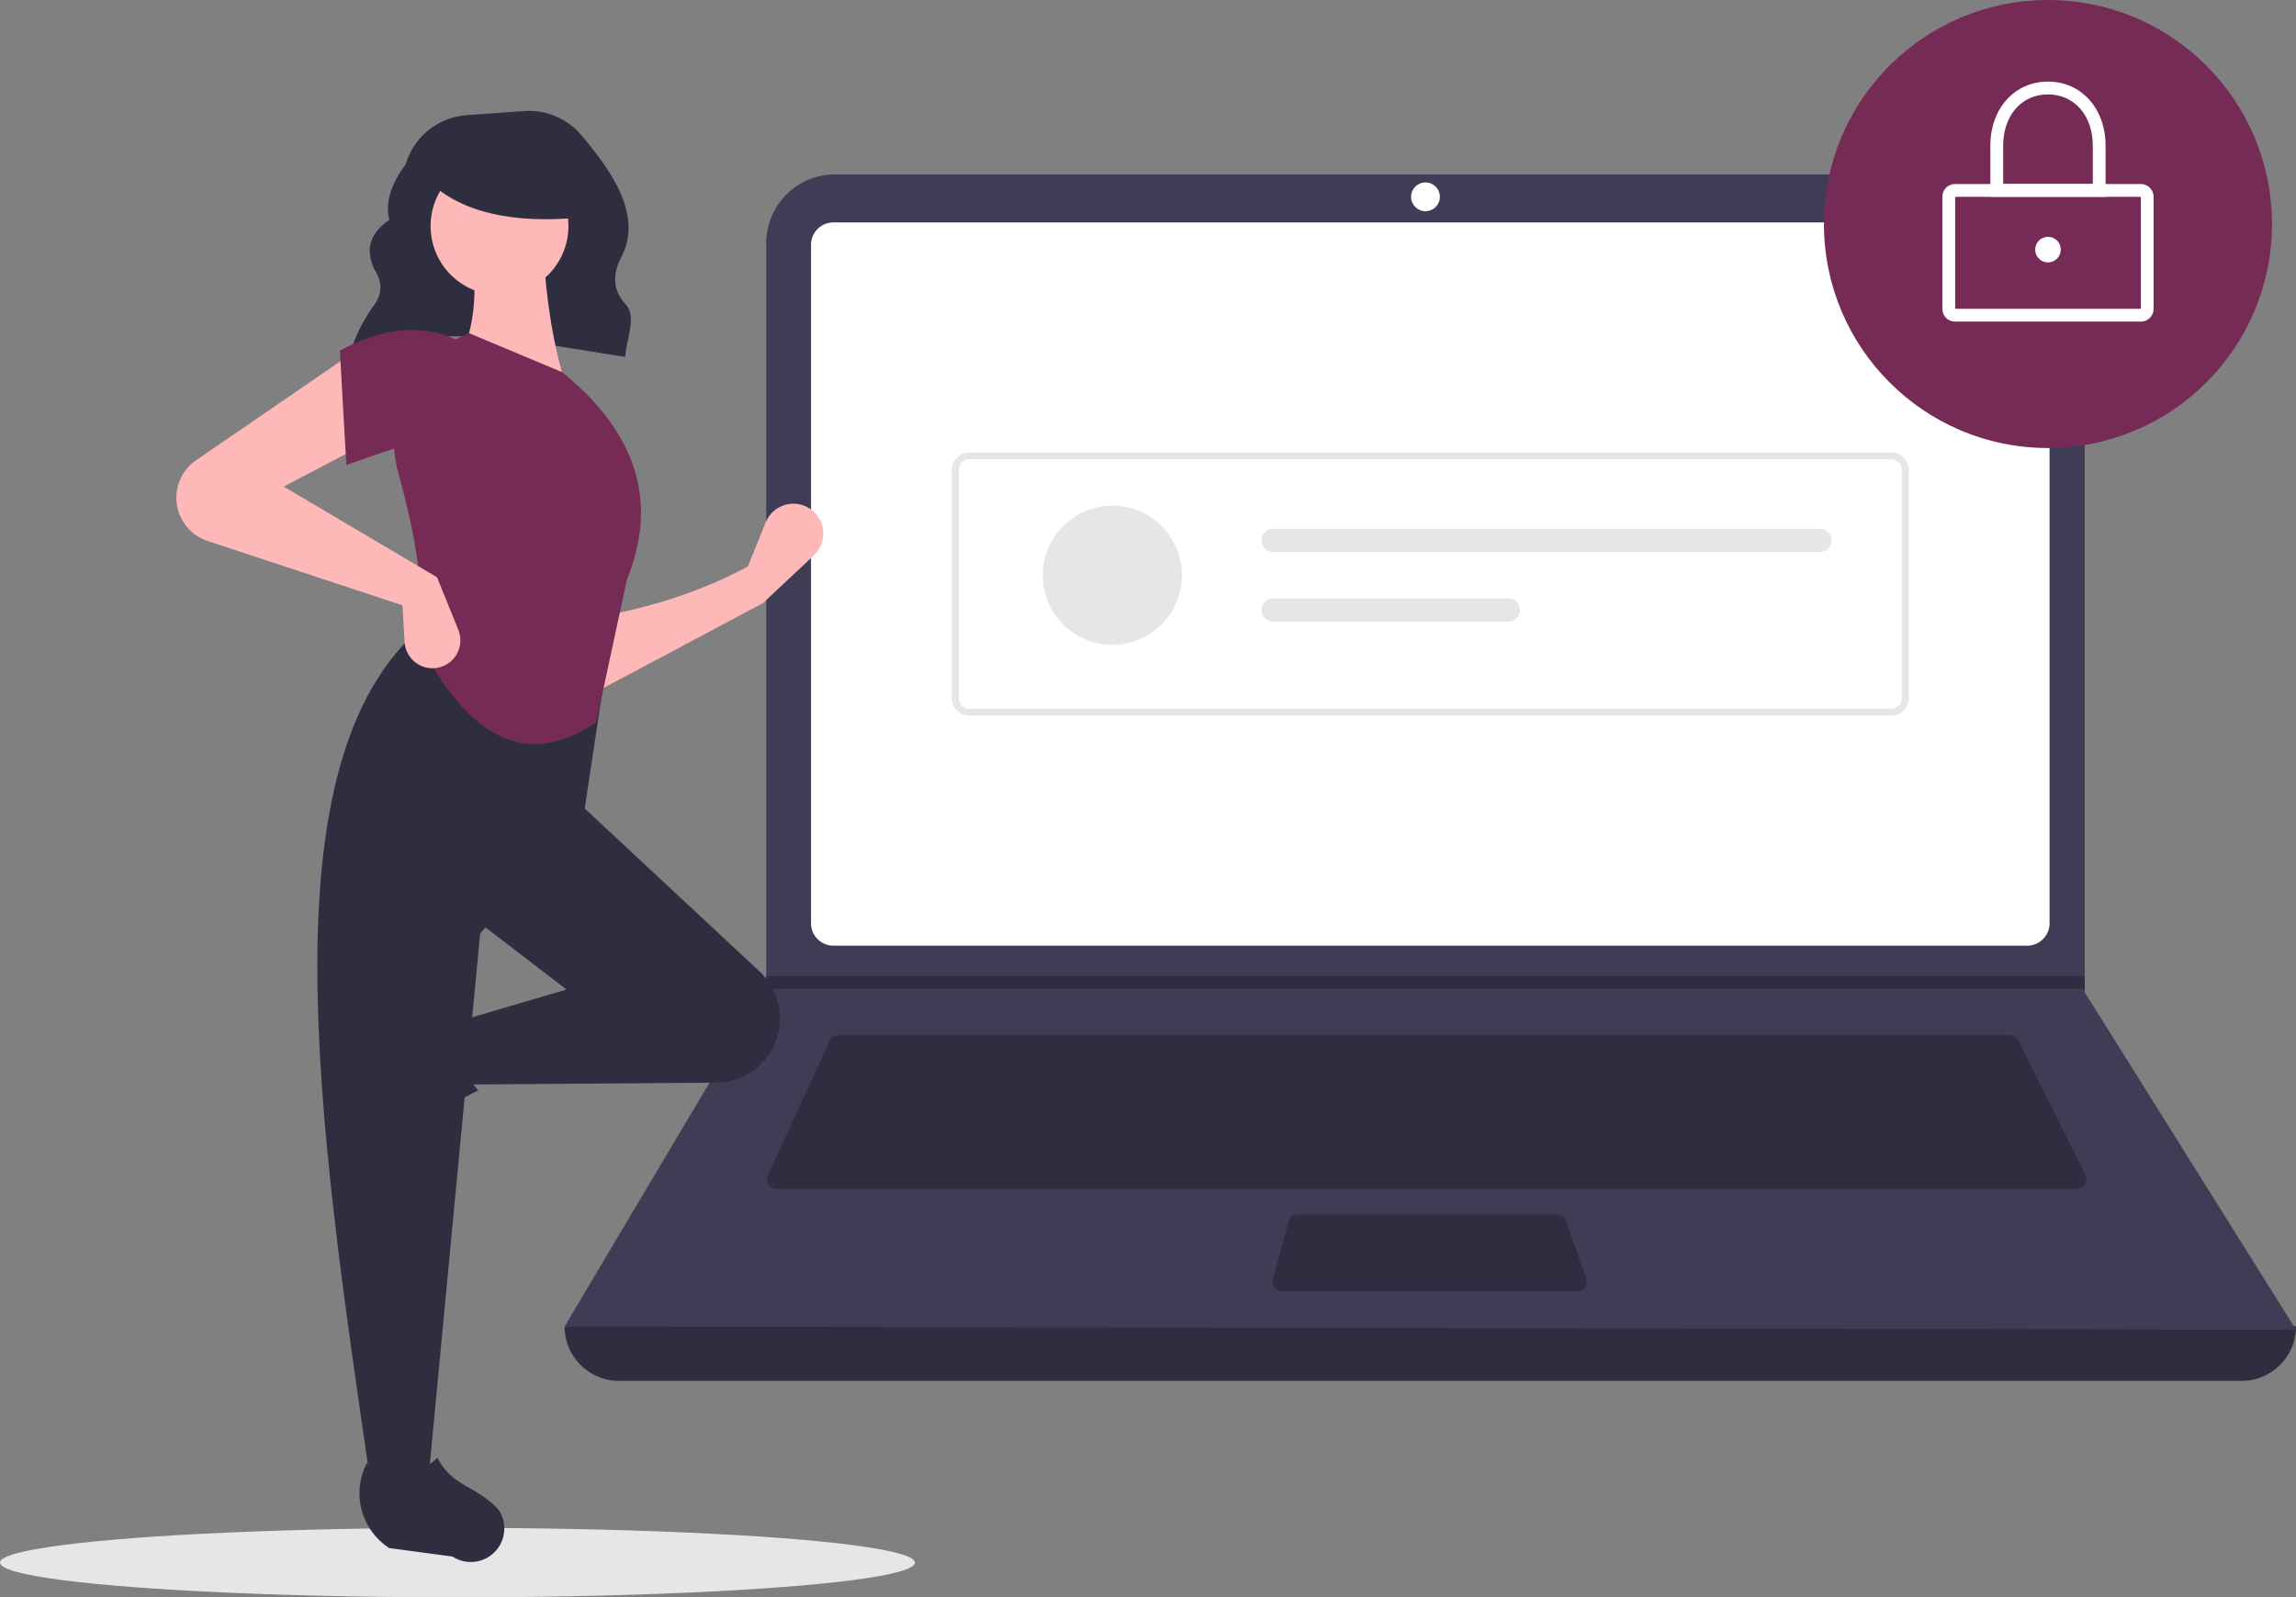 <svg xmlns="http://www.w3.org/2000/svg" data-name="Layer 1" width="793" height="551.732"
    viewBox="0 0 793 551.732" xmlns:xlink="http://www.w3.org/1999/xlink">
    <rect x="0" y="0" width="793" height="551.732" fill="#808080" stroke="none"/>
    <ellipse cx="158" cy="539.732" rx="158" ry="12" fill="#e6e6e6" />
    <path
        d="M324.272,296.554c27.497-11.695,61.744-4.285,95.191.858.311-6.228,4.084-13.808.132-18.153-4.801-5.279-4.359-10.825-1.47-16.404,7.388-14.265-3.197-29.444-13.884-42.065a23.669,23.669,0,0,0-19.755-8.292l-19.797,1.414A23.709,23.709,0,0,0,343.635,230.859v0c-4.727,6.429-7.257,12.841-5.664,19.219-7.081,4.839-8.27,10.68-5.089,17.264,2.698,4.146,2.669,8.182-.123,12.106a55.891,55.891,0,0,0-8.31,16.506Z"
        transform="translate(-203.5 -174.134)" fill="#2f2e41" />
    <path
        d="M977.709,651.097H417.291A18.791,18.791,0,0,1,398.5,632.306h0q304.727-35.415,598,0h0A18.791,18.791,0,0,1,977.709,651.097Z"
        transform="translate(-203.5 -174.134)" fill="#2f2e41" />
    <path
        d="M996.5,633.412l-598-1.105,69.306-116.616.332-.553V258.131a23.752,23.752,0,0,1,23.754-23.754H899.792a23.752,23.752,0,0,1,23.754,23.754V516.906Z"
        transform="translate(-203.5 -174.134)" fill="#3f3d56" />
    <path
        d="M491.35,250.957a7.746,7.746,0,0,0-7.738,7.738V493.031a7.747,7.747,0,0,0,7.738,7.738H903.65a7.747,7.747,0,0,0,7.738-7.738V258.694a7.747,7.747,0,0,0-7.738-7.738Z"
        transform="translate(-203.5 -174.134)" fill="#fff" />
    <path
        d="M493.078,531.718a3.325,3.325,0,0,0-3.013,1.93l-21.355,46.425a3.316,3.316,0,0,0,3.012,4.702H920.814a3.316,3.316,0,0,0,2.965-4.799L900.567,533.551a3.299,3.299,0,0,0-2.965-1.833Z"
        transform="translate(-203.5 -174.134)" fill="#2f2e41" />
    <circle cx="492.342" cy="67.98" r="4.974" fill="#fff" />
    <path
        d="M651.7,593.619a3.321,3.321,0,0,0-3.202,2.454l-5.357,19.896a3.316,3.316,0,0,0,3.202,4.179h101.874a3.315,3.315,0,0,0,3.133-4.401l-6.887-19.896a3.318,3.318,0,0,0-3.134-2.231Z"
        transform="translate(-203.5 -174.134)" fill="#2f2e41" />
    <polygon
        points="720.046 337.135 720.046 341.556 264.306 341.556 264.649 341.004 264.649 337.135 720.046 337.135"
        fill="#2f2e41" />
    <circle cx="707.335" cy="77.375" r="77.375" fill="#752b56" />
    <path
        d="M942.89,285.223H878.779a4.426,4.426,0,0,1-4.421-4.421V242.114a4.426,4.426,0,0,1,4.421-4.421H942.89a4.426,4.426,0,0,1,4.421,4.421v38.688A4.426,4.426,0,0,1,942.89,285.223Zm-64.111-43.109v38.688h64.114L942.89,242.114Z"
        transform="translate(-203.5 -174.134)" fill="#fff" />
    <path
        d="M930.731,242.114h-39.793V224.428c0-12.81,8.368-22.107,19.896-22.107s19.896,9.297,19.896,22.107Zm-35.372-4.421h30.95V224.428c0-10.413-6.363-17.686-15.475-17.686s-15.475,7.273-15.475,17.686Z"
        transform="translate(-203.5 -174.134)" fill="#fff" />
    <circle cx="707.335" cy="86.218" r="4.421" fill="#fff" />
    <path
        d="M856.82,421.284H538.18a5.908,5.908,0,0,1-5.901-5.901V336.342a5.908,5.908,0,0,1,5.901-5.901H856.82a5.908,5.908,0,0,1,5.901,5.901V415.383A5.908,5.908,0,0,1,856.82,421.284Zm-318.64-88.482a3.544,3.544,0,0,0-3.54,3.54V415.383a3.544,3.544,0,0,0,3.54,3.54H856.82a3.544,3.544,0,0,0,3.54-3.54V336.342a3.544,3.544,0,0,0-3.54-3.54Z"
        transform="translate(-203.5 -174.134)" fill="#e6e6e6" />
    <circle cx="384.19" cy="198.695" r="24.036" fill="#e6e6e6" />
    <path
        d="M643.203,356.805a4.006,4.006,0,1,0,0,8.012H832.061a4.006,4.006,0,0,0,0-8.012Z"
        transform="translate(-203.5 -174.134)" fill="#e6e6e6" />
    <path
        d="M643.203,380.842a4.006,4.006,0,1,0,0,8.012H724.469a4.006,4.006,0,1,0,0-8.012Z"
        transform="translate(-203.5 -174.134)" fill="#e6e6e6" />
    <path
        d="M467.022,382.462,408.119,413.778l-.746-26.096c19.226-3.209,37.517-8.797,54.429-17.895l6.16-15.22a10.318,10.318,0,0,1,17.536-2.678l0,0a10.318,10.318,0,0,1-.908,14.069Z"
        transform="translate(-203.5 -174.134)" fill="#ffb8b8" />
    <path
        d="M323.098,563.267v0a11.574,11.574,0,0,1,1.469-9.363l12.939-19.858a22.612,22.612,0,0,1,29.335-7.739h0c-5.438,9.256-4.68,17.377,1.878,24.434a117.631,117.631,0,0,0-27.936,19.045A11.574,11.574,0,0,1,323.098,563.267Z"
        transform="translate(-203.5 -174.134)" fill="#2f2e41" />
    <path
        d="M469.705,537.303l0,0a22.203,22.203,0,0,1-18.871,10.779l-85.96.651-3.728-21.623,38.026-11.184-32.061-24.605L402.154,450.313l63.65,59.324A22.203,22.203,0,0,1,469.705,537.303Z"
        transform="translate(-203.5 -174.134)" fill="#2f2e41" />
    <path
        d="M351.453,685.179H331.321c-18.075-123.898-36.474-248.142,17.895-294.515l64.122,10.439L405.136,455.532l-35.789,41.008Z"
        transform="translate(-203.5 -174.134)" fill="#2f2e41" />
    <path
        d="M369.149,713.246h0a11.574,11.574,0,0,1-9.363-1.469l-21.859-2.938a22.612,22.612,0,0,1-7.741-29.335v0c9.257,5.437,17.377,4.679,24.434-1.879,4.986,10.067,13.201,9.453,21.047,17.935A11.574,11.574,0,0,1,369.149,713.246Z"
        transform="translate(-203.5 -174.134)" fill="#2f2e41" />
    <path
        d="M399.172,307.902l-37.28-8.947c6.192-12.674,6.702-26.776,3.728-41.754l25.351-.746C391.764,275.08,394.167,292.481,399.172,307.902Z"
        transform="translate(-203.5 -174.134)" fill="#ffb8b8" />
    <path
        d="M409.418,423.552c-27.139,18.493-46.314.633-60.947-26.923,2.033-16.862-1.259-37.041-7.357-58.966a40.138,40.138,0,0,1,24.506-48.401h0l32.061,13.421c27.224,22.19,32.582,46.227,22.368,71.578Z"
        transform="translate(-203.5 -174.134)" fill="#752b56" />
    <path
        d="M331.321,326.542,301.497,342.2l52.938,31.316,7.366,18.17a9.637,9.637,0,0,1-5.789,12.731h0a9.637,9.637,0,0,1-12.762-8.544l-.745-12.663-67.284-22.204a15.733,15.733,0,0,1-9.873-9.611v0a15.733,15.733,0,0,1,5.903-18.303l54.105-37.118Z"
        transform="translate(-203.5 -174.134)" fill="#ffb8b8" />
    <path
        d="M361.146,329.524c-12.439-5.451-23.749.47-38.026,5.219l-2.237-39.517c14.176-7.556,27.692-9.593,40.263-3.728Z"
        transform="translate(-203.5 -174.134)" fill="#752b56" />
    <circle cx="172.525" cy="78.093" r="23.802" fill="#ffb8b8" />
    <path d="M404.5,249.224c-23.566,2.308-41.523-1.546-53-12.52v-8.838h51Z"
        transform="translate(-203.5 -174.134)" fill="#2f2e41" />
</svg>